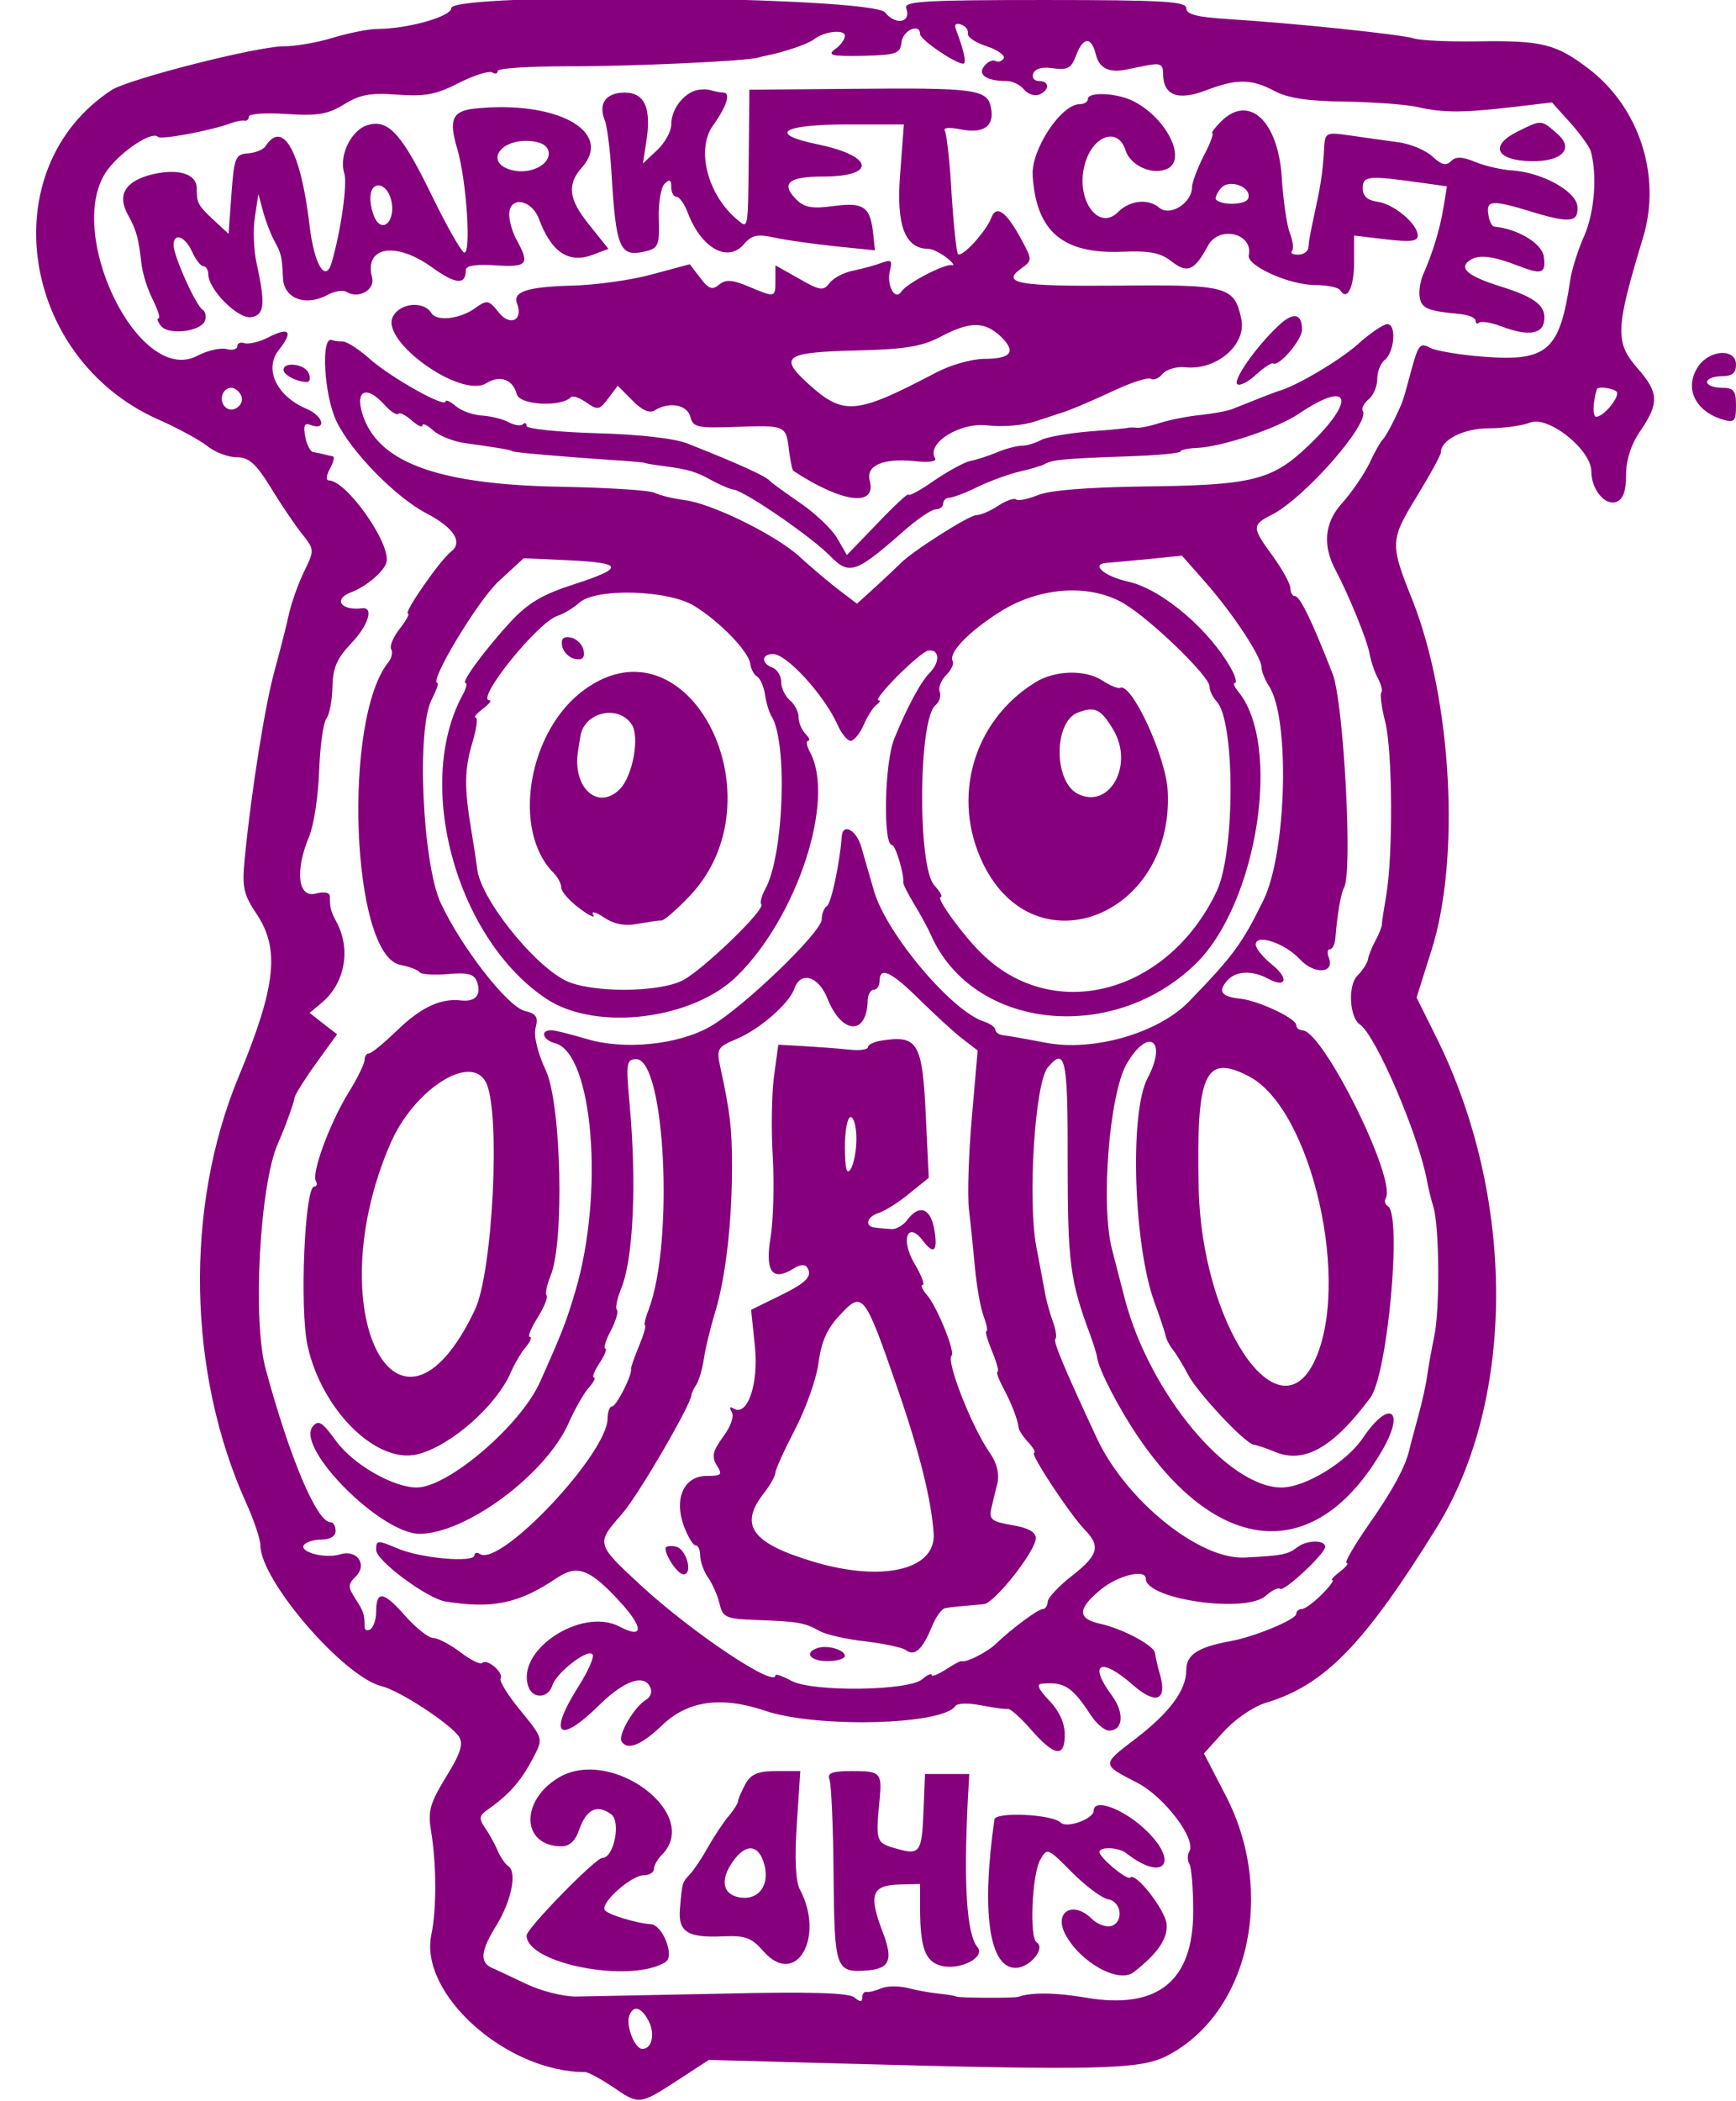 <?xml version="1.0" standalone="no"?>
<!DOCTYPE svg PUBLIC "-//W3C//DTD SVG 20010904//EN"
 "http://www.w3.org/TR/2001/REC-SVG-20010904/DTD/svg10.dtd">
<svg version="1.0" xmlns="http://www.w3.org/2000/svg"
 width="300pt" height="363pt" viewBox="0 0 300 363"
 preserveAspectRatio="xMidYMid meet">
<g transform="translate(0,363) scale(0.05,-0.05)"
fill="#86007d" stroke="none">
<path d="M1560 7232 c0 -29 -151 -72 -256 -72 -30 0 -98 -14 -152 -30 -54 -17
-131 -30 -171 -30 -93 0 -536 -113 -595 -151 -413 -270 -319 -926 162 -1139
66 -29 141 -70 168 -91 27 -22 73 -39 102 -39 42 0 66 -21 118 -105 35 -58 84
-130 108 -160 43 -54 43 -56 7 -130 -20 -41 -43 -106 -52 -145 -8 -38 -30
-124 -48 -190 -34 -118 -83 -428 -105 -655 -10 -102 -5 -125 42 -195 80 -121
65 -251 -63 -560 -188 -452 -177 -1027 27 -1476 26 -58 48 -123 48 -144 0
-121 288 -455 420 -487 62 -15 240 -132 267 -175 15 -25 4 -59 -46 -139 -55
-91 -63 -117 -51 -187 19 -117 19 -270 1 -356 -44 -205 259 -476 531 -476 11
0 53 -23 94 -50 93 -64 94 -64 225 21 l109 71 440 -12 c903 -25 1050 -22 1143
26 284 146 378 566 202 902 l-74 143 69 76 c39 43 102 86 145 99 204 61 341
203 592 608 272 442 272 1137 -1 1688 l-70 141 52 165 c100 316 70 866 -67
1210 -78 195 -77 205 19 362 44 72 80 138 80 147 0 43 79 83 165 83 51 0 116
9 144 20 63 24 211 -94 211 -169 0 -63 48 -120 87 -105 23 9 33 37 33 92 0 53
17 106 50 154 65 95 63 132 -10 215 -79 90 -77 137 19 453 64 212 -13 449
-189 583 -113 86 -161 98 -391 94 -94 -1 -189 3 -211 10 -43 14 -415 53 -643
67 -108 7 -145 16 -145 38 0 23 -80 28 -489 28 -411 0 -488 -4 -479 -28 19
-50 -36 -61 -73 -15 -45 55 -1499 70 -1499 15z m1785 -88 c-2 -12 27 -32 66
-44 38 -13 64 -32 58 -42 -7 -10 -19 -14 -28 -9 -9 6 -27 -2 -39 -17 -25 -30
8 -52 77 -52 20 0 47 -13 60 -29 13 -16 37 -24 52 -18 38 15 37 47 0 47 -17 0
-25 12 -20 26 7 17 32 24 69 18 49 -7 63 0 79 44 25 66 53 67 69 2 11 -45 45
-62 101 -51 10 2 44 9 75 15 46 9 56 4 56 -29 0 -74 50 -94 146 -58 109 42
160 41 240 -2 46 -24 115 -35 244 -36 99 -2 212 -10 250 -19 88 -20 155 -20
327 0 l137 16 63 -70 c35 -39 66 -83 71 -98 23 -84 13 -213 -23 -294 -22 -49
-43 -118 -48 -152 -36 -243 -78 -281 -295 -265 -82 6 -167 20 -189 31 -34 19
-41 11 -64 -73 -33 -121 -27 -105 -60 -175 -16 -33 -34 -64 -41 -70 -6 -5 -27
-42 -45 -81 -19 -39 -61 -100 -93 -136 -63 -68 -70 -148 -23 -235 44 -83 108
-239 116 -285 5 -27 18 -67 30 -88 11 -21 16 -43 11 -48 -5 -5 1 -52 14 -103
25 -101 27 -459 3 -599 -8 -46 -15 -91 -15 -100 0 -8 -10 -33 -22 -55 -12 -22
-24 -51 -26 -65 -2 -13 -19 -39 -37 -57 -33 -33 -27 -144 9 -168 55 -37 203
-382 232 -540 5 -27 15 -68 22 -90 21 -68 23 -355 3 -448 -10 -48 -21 -111
-25 -140 -4 -29 -18 -92 -32 -142 -13 -49 -27 -99 -29 -110 -14 -59 -58 -141
-141 -259 -50 -72 -84 -131 -76 -132 9 0 -1 -13 -23 -30 -21 -16 -33 -29 -26
-29 7 0 -9 -22 -37 -50 -27 -27 -58 -50 -69 -50 -10 0 -19 -8 -19 -17 0 -19
-146 -80 -228 -94 -113 -21 -152 -47 -152 -100 0 -70 -58 -148 -179 -240 -114
-87 -114 -86 9 -149 95 -49 207 -197 180 -239 -7 -12 -6 -31 1 -42 7 -12 13
-86 13 -164 0 -241 -123 -340 -370 -298 -105 18 -190 19 -234 3 -13 -5 -208
-4 -215 1 -3 2 -30 7 -60 10 -30 3 -80 12 -110 20 -30 7 -70 7 -90 -2 -19 -8
-42 -14 -50 -12 -8 2 -15 -7 -15 -19 0 -17 -7 -17 -27 0 -20 16 -154 20 -455
13 -236 -5 -464 -9 -508 -10 -44 0 -120 19 -170 43 -49 23 -103 49 -120 56
-43 20 -39 59 17 149 51 84 71 184 39 203 -10 7 -27 31 -37 55 -10 24 -30 59
-44 79 -21 31 -19 41 15 64 73 52 113 98 157 184 30 58 29 61 -48 155 -43 52
-74 102 -69 111 12 20 -47 70 -63 54 -7 -7 -41 10 -76 37 -36 27 -78 49 -94
49 -16 0 -60 35 -98 78 -74 84 -99 87 -99 12 0 -26 -9 -53 -20 -60 -11 -7 -20
-3 -20 9 0 44 -3 52 -32 97 -26 40 -26 49 2 77 41 41 3 94 -54 76 -51 -16
-141 7 -126 32 7 10 34 19 61 19 30 0 49 12 49 30 0 17 -8 30 -18 30 -47 0
-141 223 -224 530 -46 169 -20 640 43 780 22 49 53 133 58 160 3 11 36 64 75
118 l71 98 -48 37 -47 37 42 35 c80 67 102 184 51 279 -20 37 -23 50 -23 88 0
14 -19 18 -50 10 -61 -15 -71 80 -21 199 16 39 31 140 34 225 3 84 14 166 25
181 11 14 20 64 21 110 1 65 16 98 63 148 61 63 81 128 40 123 -75 -9 -102 32
-37 56 51 19 114 73 121 104 14 66 -139 282 -200 282 -10 0 -8 18 4 40 12 22
17 41 11 43 -6 1 -20 4 -31 7 -11 3 -28 6 -38 8 -9 1 -22 25 -27 53 -7 37 -3
49 17 41 58 -22 47 30 -12 55 -104 44 -148 137 -97 203 52 65 38 82 -36 44
-31 -16 -68 -24 -82 -20 -14 5 -25 0 -25 -10 0 -11 -17 -16 -38 -10 -20 5 -66
-5 -101 -24 -205 -105 -464 439 -308 645 50 66 153 133 173 112 11 -11 189 23
254 48 17 6 37 10 45 8 8 -2 15 5 15 14 0 10 59 14 131 9 107 -7 143 -1 199
34 54 33 90 40 183 33 95 -7 134 0 212 40 53 27 105 43 116 37 10 -7 19 -5 19
5 0 9 110 16 245 16 208 -1 622 18 655 30 6 2 19 5 30 7 60 12 143 40 163 56
36 28 107 36 107 12 0 -12 -15 -33 -34 -46 -28 -21 -12 -25 95 -23 118 3 130
7 135 48 6 42 64 66 64 27 0 -19 122 -102 149 -102 12 0 4 42 -25 118 -7 17 0
24 18 17 15 -5 26 -19 23 -31z m-2514 -1246 c21 -33 -26 -71 -53 -44 -23 23
-9 66 22 66 10 0 24 -10 31 -22z m4756 9 c14 -15 -43 -87 -70 -87 -13 0 -12
49 2 95 3 11 55 4 68 -8z m-3346 -5629 c24 -45 13 -98 -21 -98 -26 0 -58 81
-45 115 14 37 41 30 66 -17z"/>
<path d="M2400 6946 c-44 -16 -80 -68 -80 -116 0 -24 -22 -64 -49 -89 l-49
-46 11 71 c20 119 -4 174 -74 174 -65 0 -92 -38 -69 -95 8 -19 18 -98 23 -175
16 -273 28 -302 124 -277 38 10 43 24 40 110 -2 54 7 109 20 122 17 17 23 15
23 -11 0 -19 8 -34 18 -34 10 0 28 -25 39 -55 47 -123 138 -174 194 -109 27
32 47 36 106 23 40 -9 135 -22 210 -30 l137 -14 -6 57 c-10 94 -33 110 -137
96 -74 -10 -101 -5 -128 22 -56 56 -29 80 92 80 186 0 175 71 -18 111 -175 36
-126 69 102 69 l195 0 -13 -173 c-14 -177 17 -257 99 -257 12 0 40 -14 61 -30
22 -17 30 -29 19 -26 -25 5 -155 -62 -175 -92 -22 -33 -52 23 -39 74 9 34 4
38 -28 26 -21 -8 -65 -20 -98 -27 -33 -6 -70 -26 -83 -43 -21 -28 -32 -27
-105 15 l-82 46 0 -52 c0 -60 0 -60 -93 -21 -57 24 -79 25 -102 6 -23 -19 -36
-15 -65 24 l-36 47 -130 -35 c-72 -20 -196 -37 -277 -39 -155 -4 -206 -21
-190 -62 22 -57 -23 -80 -62 -32 -37 46 -41 46 -86 14 -52 -36 -130 -44 -148
-15 -26 43 -108 36 -133 -12 -45 -84 236 -285 323 -230 47 29 92 13 105 -38
10 -38 153 -46 188 -10 6 6 30 -3 53 -19 39 -27 45 -26 75 14 l33 44 51 -51
c33 -34 59 -45 77 -34 49 31 112 20 123 -22 9 -37 25 -40 160 -35 170 6 171 5
181 -82 5 -36 11 -67 15 -70 169 -111 288 -126 264 -34 -14 52 45 78 151 68
51 -6 82 -2 75 9 -32 52 86 126 181 114 53 -6 125 0 165 14 40 13 77 25 82 27
28 7 101 38 196 82 58 27 113 44 122 38 10 -6 28 2 41 18 13 15 48 25 77 22
109 -12 214 79 194 168 -24 111 -47 118 -424 114 -348 -3 -407 8 -337 59 39
28 39 30 2 99 -53 98 -87 123 -105 76 -18 -47 -101 -138 -115 -125 -5 5 -15
99 -22 208 -6 109 -17 206 -23 217 -8 12 13 14 54 6 80 -16 118 11 105 75 -12
64 -54 69 -485 65 l-350 -3 -2 -220 c-3 -270 -1 -261 -40 -229 -102 85 -143
242 -84 325 48 67 63 114 36 114 -9 0 -29 4 -43 8 -15 5 -40 4 -57 -2z m1057
-847 c57 -54 39 -79 -55 -79 -42 0 -116 -21 -164 -46 -282 -148 -322 -152
-448 -37 -99 91 -76 106 173 112 166 4 224 14 287 47 102 54 151 54 207 3z"/>
<path d="M3760 6918 c0 -10 -13 -18 -28 -18 -65 0 -168 -157 -163 -246 12
-193 103 -272 308 -264 97 4 134 -3 173 -34 54 -42 79 -31 125 55 38 71 157
43 141 -33 -8 -36 140 -103 230 -103 41 0 80 -8 86 -18 24 -39 48 10 48 97 l0
92 110 -13 c85 -10 110 -7 110 13 0 40 -83 110 -140 117 -34 5 -50 19 -50 47
0 43 20 44 206 18 l85 -12 -12 -73 c-12 -74 -38 -160 -71 -233 -9 -22 -15 -57
-11 -78 6 -38 29 -47 138 -57 30 -3 55 -13 55 -23 0 -10 5 -13 12 -7 6 6 40 1
75 -12 88 -34 141 -29 149 13 11 55 -26 85 -146 123 -119 37 -151 65 -108 93
31 19 79 13 164 -20 83 -32 97 -28 90 30 -5 46 -89 97 -172 105 -8 1 -17 20
-20 42 -8 49 13 51 144 11 137 -42 167 -39 164 15 -2 53 -121 119 -225 126
-36 2 -93 15 -127 29 -47 19 -68 20 -85 3 -17 -17 -33 -13 -65 17 -23 21 -77
44 -121 49 -43 6 -117 16 -164 23 -79 12 -85 9 -88 -35 -4 -78 -10 -126 -28
-208 -21 -98 -24 -113 -27 -144 -1 -14 -17 -25 -35 -25 -19 0 -28 5 -22 12 7
7 4 35 -7 63 -11 28 -23 115 -28 193 -13 196 -114 288 -210 192 -22 -22 -35
-40 -30 -40 6 0 -7 -36 -30 -79 -22 -44 -40 -92 -40 -107 0 -55 -75 -103 -113
-72 -39 33 -102 26 -143 -15 -67 -67 -146 42 -116 160 25 103 115 138 142 54
17 -55 97 -89 147 -63 64 35 -6 173 -117 231 -56 30 -160 35 -160 9z m554
-344 c-8 -22 -90 -25 -111 -4 -5 5 3 23 16 39 29 35 109 5 95 -35z"/>
<path d="M1634 6884 c-71 -9 -83 -40 -54 -137 33 -110 50 -376 23 -359 -11 7
-59 91 -106 187 -106 219 -152 272 -222 254 -59 -14 -105 -105 -85 -168 11
-36 -11 -195 -43 -306 -21 -76 -61 -11 -77 125 -30 257 -92 369 -153 274 -7
-11 -34 -22 -60 -24 -43 -3 -48 -14 -57 -140 l-10 -138 -53 49 c-53 50 -57 57
-57 108 0 51 -65 70 -156 48 -93 -24 -120 -71 -81 -141 29 -52 36 -80 46 -168
4 -35 22 -91 40 -125 17 -35 26 -63 19 -63 -7 0 -3 -12 9 -27 27 -32 136 -19
151 18 6 15 2 33 -8 39 -23 14 -100 185 -100 223 0 45 39 31 64 -23 12 -27 30
-50 39 -50 9 0 17 -13 17 -28 0 -52 102 -155 148 -148 46 7 50 44 19 186 -10
44 -13 116 -6 160 l12 80 16 -60 c9 -33 26 -78 38 -100 26 -48 27 -54 31 -130
2 -71 77 -100 152 -60 25 14 56 19 68 11 41 -25 99 7 88 50 -28 107 80 126
206 36 83 -60 118 -63 118 -10 0 15 35 21 104 16 110 -7 118 4 70 91 -13 24
-24 62 -24 85 0 64 76 53 102 -14 44 -118 104 -157 188 -125 l53 20 -68 85
c-70 87 -76 137 -24 196 112 126 -91 235 -377 203z m262 -148 c8 -44 -62 -80
-126 -64 -94 23 -47 106 57 101 41 -2 65 -15 69 -37z m-544 -167 c16 -64 -23
-115 -53 -69 -10 17 -19 50 -19 75 0 63 56 57 72 -6z"/>
<path d="M5244 6805 c-90 -45 -77 -93 26 -101 121 -9 177 38 112 94 -56 49
-53 49 -138 7z"/>
<path d="M4418 6134 c-77 -72 -160 -191 -141 -202 9 -6 38 9 65 34 26 24 52
41 58 38 20 -12 100 81 100 117 0 57 -31 62 -82 13z"/>
<path d="M4690 6068 c-64 -56 -210 -142 -270 -159 -9 -2 -77 -29 -160 -62 -16
-7 -66 -16 -110 -21 -44 -4 -108 -17 -143 -28 -34 -11 -70 -18 -80 -16 -9 1
-21 1 -27 0 -5 -2 -67 -8 -137 -13 -70 -6 -144 -19 -164 -29 -20 -11 -50 -20
-66 -20 -17 0 -56 -10 -87 -23 -31 -13 -72 -26 -93 -30 -20 -4 -76 -35 -125
-68 -48 -34 -88 -55 -88 -48 0 7 -48 -37 -106 -98 l-107 -111 -34 59 c-19 32
-77 87 -129 122 -52 36 -98 69 -104 76 -14 16 -108 59 -283 128 -44 18 -166
32 -315 36 -133 4 -242 15 -242 25 0 10 -6 13 -13 6 -7 -7 -29 -4 -49 7 -20
11 -61 21 -92 23 -31 2 -72 16 -91 33 -19 16 -35 23 -35 16 0 -24 -187 81
-260 145 -38 34 -81 62 -95 62 -14 0 -31 2 -38 5 -39 15 -27 -192 16 -281 51
-106 206 -264 313 -319 93 -49 125 -99 83 -131 -38 -29 -166 -214 -149 -214 7
0 -6 -24 -28 -52 -23 -29 -36 -61 -30 -71 6 -10 2 -30 -8 -43 -161 -195 -130
-1014 39 -1048 32 -6 62 -18 67 -25 4 -8 48 -11 97 -7 68 6 91 1 101 -25 17
-46 -4 -72 -55 -66 -71 8 -139 -24 -223 -106 -44 -42 -86 -77 -95 -77 -8 0
-15 -10 -15 -23 0 -12 -25 -64 -57 -115 -64 -105 -128 -278 -111 -304 5 -10 3
-18 -6 -18 -33 0 -51 -423 -23 -550 49 -223 239 -411 381 -375 115 29 273 169
322 284 12 28 35 67 51 86 16 19 23 35 14 35 -8 0 4 30 27 67 23 37 37 71 31
77 -5 6 1 36 14 68 48 116 37 591 -16 708 -29 62 -43 120 -36 148 10 38 3 49
-38 59 -60 16 -218 219 -290 373 -63 138 -84 601 -31 703 16 31 25 57 20 57
-32 0 139 284 211 351 l87 80 155 -7 c191 -9 195 -26 16 -84 -106 -34 -156
-64 -215 -127 -87 -94 -175 -213 -157 -213 7 0 2 -20 -12 -45 -166 -311 -17
-844 294 -1048 172 -112 507 -70 659 83 208 207 337 607 250 770 -12 22 -15
40 -7 40 8 0 4 11 -9 24 -13 13 -24 39 -24 58 0 18 -13 44 -30 58 -16 14 -30
42 -30 63 0 21 -13 43 -30 50 -40 15 -39 47 2 47 47 0 177 -142 223 -245 13
-30 34 -55 45 -55 11 0 32 25 45 55 13 30 33 62 45 70 11 8 14 15 7 15 -25 0
141 167 172 172 38 5 41 -39 5 -76 -31 -31 -78 -117 -123 -228 -34 -81 -40
-368 -8 -368 12 0 42 -101 39 -129 -1 -6 16 -40 38 -76 22 -36 48 -84 58 -107
145 -326 626 -378 914 -99 214 208 300 758 147 942 -13 16 -18 29 -11 29 7 0
3 20 -10 44 -73 136 -241 280 -358 306 -83 18 -133 61 -75 65 14 1 78 7 143
13 l117 12 82 -93 c95 -108 193 -257 193 -293 0 -14 12 -43 26 -65 73 -111 61
-575 -19 -739 -74 -151 -104 -192 -257 -350 -106 -110 -332 -175 -496 -143
-68 13 -135 25 -149 26 -14 2 -25 11 -25 19 0 8 -18 21 -39 28 -111 35 -336
302 -380 450 -14 50 -35 120 -45 156 -18 58 -64 81 -67 32 -6 -87 -36 -230
-51 -239 -10 -6 -18 -27 -18 -46 0 -44 -273 -306 -385 -370 -112 -64 -298 -82
-428 -43 -54 16 -108 30 -122 30 -40 0 -29 -34 14 -45 130 -35 170 -516 70
-855 -31 -105 -46 -144 -122 -314 -66 -150 -318 -366 -427 -366 -81 0 -220 80
-278 160 -48 66 -61 75 -81 51 -61 -73 235 -371 369 -371 159 0 434 203 514
380 22 50 54 106 71 125 17 19 25 35 18 35 -8 0 1 22 19 50 18 27 27 50 20 50
-7 0 1 28 19 62 18 34 27 67 21 72 -6 6 1 39 15 74 42 102 54 362 29 637 -13
142 -11 155 23 155 100 0 131 -633 43 -865 -12 -30 -17 -55 -13 -55 5 0 -4
-31 -20 -70 -16 -38 -29 -75 -28 -81 4 -21 -51 -129 -66 -129 -8 0 -15 -19
-15 -41 0 -121 -369 -513 -441 -469 -10 7 -19 5 -19 -4 0 -27 -185 -11 -265
23 -71 30 -75 30 -75 -5 0 -37 177 -168 240 -178 164 -26 253 -7 384 81 71 48
114 32 218 -81 83 -90 83 -131 0 -87 -132 70 -363 -83 -315 -209 16 -42 68
-38 82 6 14 45 125 130 139 107 6 -10 -16 -59 -49 -111 -107 -169 -68 -202 73
-63 88 86 157 109 177 57 5 -14 -2 -32 -17 -40 -40 -24 -97 -122 -84 -143 20
-33 69 -13 140 55 88 85 203 102 355 51 178 -61 615 -50 659 16 7 10 46 11 90
2 43 -8 84 -14 91 -12 8 2 43 -29 79 -70 83 -95 118 -100 118 -19 0 40 -19 82
-54 118 -37 39 -45 57 -25 58 78 7 104 -10 168 -107 19 -30 48 -55 64 -55 49
0 54 61 10 121 -83 112 -39 135 72 37 80 -70 120 -55 94 36 -9 31 -16 64 -17
74 -3 26 -112 84 -189 101 -80 18 -80 51 1 118 59 49 156 73 156 38 0 -72 347
-121 415 -59 21 19 43 29 49 24 12 -13 156 121 156 145 0 25 -64 24 -97 -2
-31 -24 -53 -29 -181 -35 -157 -8 -410 197 -511 412 -119 256 -152 336 -143
344 5 6 1 32 -9 59 -10 27 -23 73 -28 103 -6 30 -18 99 -29 154 -31 163 -5
568 39 621 61 74 70 32 69 -326 0 -346 8 -410 77 -595 12 -33 24 -70 25 -82 7
-44 77 -179 145 -278 282 -412 615 -429 840 -42 82 141 25 179 -66 44 -56 -84
-200 -172 -282 -172 -185 0 -455 325 -541 650 -17 66 -37 143 -44 170 -41 153
-10 541 50 644 75 129 142 82 72 -50 -63 -119 -48 -578 24 -774 18 -49 35
-100 38 -113 2 -13 13 -35 25 -50 12 -15 36 -54 53 -87 33 -63 198 -239 227
-242 9 -1 43 -12 74 -25 101 -42 201 15 329 187 60 80 110 631 61 662 -10 6
-13 18 -8 27 40 64 -217 581 -288 581 -11 0 -21 8 -21 18 0 23 -130 84 -193
91 -65 7 -78 24 -47 61 29 35 86 39 143 8 64 -34 73 1 12 50 -30 24 -55 55
-55 68 0 39 101 5 153 -51 49 -53 120 -49 100 5 -7 17 -5 30 3 30 9 0 17 16
19 35 7 89 20 160 30 177 31 50 -1 640 -39 739 -70 180 -113 269 -130 269 -9
0 -16 12 -16 27 0 15 -27 64 -60 110 -74 101 -74 109 -5 144 114 58 341 317
315 359 -5 9 4 27 20 40 17 14 30 45 30 70 0 25 11 55 26 66 34 29 41 124 9
124 -14 0 -61 -32 -105 -72z m-3360 -208 c20 -22 41 -36 47 -30 5 6 26 -5 46
-23 21 -18 37 -26 37 -17 0 9 17 1 38 -18 21 -19 73 -39 115 -44 88 -12 157
-23 157 -27 0 -4 174 -19 336 -30 68 -4 124 -9 124 -11 0 -1 27 -6 60 -10 91
-12 116 -20 170 -50 28 -15 62 -30 76 -32 42 -7 268 -163 332 -228 67 -69 89
-61 251 81 49 44 101 79 115 79 14 0 26 9 26 20 0 11 9 20 21 20 11 0 57 17
101 39 44 21 109 44 144 52 35 8 73 19 84 25 25 15 60 19 285 27 102 3 185 11
185 17 0 5 25 11 55 12 90 4 277 67 352 117 181 123 203 50 33 -111 -124 -118
-192 -135 -570 -139 -192 -3 -323 -13 -363 -30 -35 -14 -69 -21 -75 -15 -6 6
-33 -3 -61 -21 -27 -18 -61 -33 -76 -33 -26 0 -227 -128 -265 -169 -11 -11
-49 -47 -84 -79 l-64 -58 -66 50 c-36 28 -95 78 -131 111 -79 74 -305 186
-400 197 -38 5 -84 16 -102 25 -18 9 -163 18 -323 21 -413 7 -622 79 -682 236
-36 95 5 121 72 46z m1070 -694 c88 -54 186 -156 193 -199 2 -18 13 -39 24
-45 11 -7 23 -35 27 -62 4 -28 14 -61 22 -74 57 -90 43 -482 -21 -598 -13 -24
-19 -47 -14 -53 17 -16 -203 -228 -272 -263 -86 -43 -319 -43 -405 0 -114 57
-297 289 -305 388 -2 17 -11 76 -20 130 -25 150 -24 212 4 305 14 47 19 85 11
86 -8 0 3 13 25 30 21 16 32 29 23 29 -51 0 167 271 235 292 22 7 56 28 75 45
56 52 308 45 398 -11z m1487 7 c93 -56 293 -250 293 -284 0 -14 11 -38 25 -53
64 -67 64 -522 0 -656 -169 -356 -568 -460 -816 -211 -63 62 -156 191 -138
191 8 0 -1 18 -22 41 -58 64 -55 573 4 622 14 11 20 32 15 46 -6 14 4 40 22
58 18 18 28 40 23 48 -17 28 54 102 165 172 137 86 312 97 429 26z m-708
-1368 c53 -52 119 -113 148 -135 l52 -40 -20 -230 c-11 -126 -16 -270 -10
-320 6 -49 15 -141 21 -204 6 -63 19 -137 30 -165 10 -28 15 -51 9 -51 -5 0 4
-31 20 -70 16 -38 24 -70 19 -70 -6 0 3 -25 19 -55 28 -52 50 -108 54 -140 1
-8 16 -31 34 -50 17 -19 26 -35 19 -35 -17 0 125 -215 177 -268 53 -55 44 -86
-42 -154 -48 -37 -88 -79 -88 -93 -1 -14 -8 -25 -17 -25 -16 0 -108 -68 -164
-122 -31 -29 -102 -64 -116 -58 -3 2 -28 -11 -55 -29 -27 -17 -49 -26 -49 -19
0 7 -15 1 -33 -15 -49 -40 -375 -44 -450 -6 -31 17 -57 26 -57 20 0 -45 -284
145 -461 307 -161 149 -160 147 -68 252 56 65 235 372 239 410 0 6 8 22 17 36
9 15 21 55 26 90 5 35 23 109 40 164 35 118 57 306 57 500 0 132 -7 189 -41
345 -13 61 -9 67 57 95 79 33 182 122 200 175 22 61 84 41 114 -36 50 -125
137 -128 139 -4 1 19 10 35 21 35 11 0 20 14 20 30 0 52 40 33 139 -65z m1137
-264 c219 -113 357 -725 224 -991 -127 -251 -386 141 -397 601 -9 400 21 469
173 390z m-2637 -20 c52 -97 25 -656 -38 -788 -265 -556 -544 -4 -291 577 81
185 276 311 329 211z"/>
<path d="M1943 5027 c4 -20 24 -40 44 -44 26 -5 35 4 30 30 -4 20 -24 40 -44
44 -26 5 -35 -4 -30 -30z"/>
<path d="M2020 4877 c-195 -141 -253 -486 -107 -633 15 -15 27 -38 27 -52 0
-13 28 -45 63 -71 34 -26 56 -35 47 -22 -8 14 9 10 37 -9 36 -24 73 -31 118
-22 36 6 72 12 81 11 9 0 52 37 96 83 323 337 -1 977 -362 715z m163 -120 c29
-42 4 -179 -41 -224 -76 -76 -165 6 -144 133 1 8 5 31 8 50 13 83 130 111 177
41z"/>
<path d="M3578 4902 c-215 -133 -291 -399 -180 -627 180 -369 660 -180 638
251 -6 119 -125 377 -165 357 -7 -3 -35 8 -62 26 -59 38 -164 35 -231 -7z
m270 -164 c73 -123 -15 -278 -125 -220 -82 45 -81 249 3 280 59 22 79 12 122
-60z"/>
<path d="M3045 3664 c-25 -4 -45 -14 -45 -22 0 -9 -29 -13 -65 -9 -36 4 -105
9 -155 12 l-90 5 -15 -110 c-8 -60 -10 -186 -4 -280 5 -93 2 -218 -8 -277 -19
-117 6 -152 79 -107 23 15 41 16 48 4 19 -31 -3 -53 -102 -101 l-92 -45 13
-125 c14 -131 -26 -246 -74 -216 -13 8 -15 3 -6 -12 9 -15 -3 -50 -30 -86 -36
-50 -40 -68 -22 -98 21 -33 17 -37 -34 -37 -79 0 -114 -77 -80 -172 14 -37 32
-68 41 -68 9 0 16 -16 16 -36 0 -19 12 -53 27 -75 15 -21 33 -62 40 -91 11
-47 21 -52 128 -56 145 -5 165 -9 218 -38 23 -13 95 -29 160 -36 64 -8 126
-21 138 -30 29 -23 57 2 88 77 14 36 36 67 48 68 21 4 46 6 134 14 37 4 179
184 179 228 0 21 -27 36 -82 45 -71 12 -80 20 -72 57 6 24 15 64 22 91 6 29
-3 68 -26 100 -62 88 -153 318 -133 338 13 13 -50 168 -85 209 -17 19 -23 35
-15 35 8 0 -4 33 -28 73 -50 84 -24 151 30 78 38 -50 52 -32 37 46 -14 70 -52
81 -92 28 -14 -19 -39 -34 -56 -32 -16 1 -41 3 -55 5 -38 3 -30 38 13 51 21 7
69 37 105 67 l67 54 -10 210 c-12 259 -27 284 -155 264z m-85 -339 c0 -41 -9
-88 -20 -105 -14 -21 -19 0 -20 75 0 58 9 105 20 105 11 0 20 -34 20 -75z
m140 -857 c77 -222 119 -390 127 -507 8 -125 -176 -169 -414 -98 -215 64 -260
126 -173 237 22 28 39 59 40 71 0 11 31 79 68 150 37 71 74 175 81 230 10 74
30 119 75 166 77 83 84 75 196 -249z"/>
<path d="M2300 1910 c0 -28 43 -90 62 -90 35 0 10 89 -27 96 -19 4 -35 1 -35
-6z"/>
<path d="M2825 1565 c-47 -16 -25 -45 35 -45 33 0 60 8 60 18 0 21 -61 39 -95
27z"/>
<path d="M980 5982 c0 -18 47 -42 81 -42 10 0 13 14 6 30 -12 32 -87 42 -87
12z"/>
<path d="M1930 1117 c-134 -81 -127 -237 11 -237 27 0 48 19 61 58 25 71 62
88 110 53 35 -25 10 -151 -30 -151 -24 0 -262 -244 -262 -268 0 -98 360 -167
480 -92 33 21 -10 129 -51 131 -50 3 -150 34 -159 49 -15 25 92 120 135 120
19 0 35 10 35 21 0 12 12 34 27 49 141 141 -175 377 -357 267z"/>
<path d="M2576 1095 c-13 -25 -25 -51 -25 -59 -1 -8 -15 -31 -33 -52 -17 -20
-49 -68 -70 -105 -21 -38 -49 -80 -63 -95 -28 -30 -27 -28 -35 -120 -7 -80 27
-101 150 -95 76 3 97 -4 139 -52 112 -127 214 49 125 215 -14 27 -18 107 -10
225 l12 183 -82 0 c-65 0 -88 -10 -108 -45z m66 -279 c18 -70 -19 -122 -83
-113 -62 9 -72 61 -25 126 45 63 89 58 108 -13z"/>
<path d="M2867 1110 c6 -16 13 -165 14 -330 3 -324 7 -337 115 -329 80 6 92
37 54 135 -48 126 -37 159 55 162 l75 2 0 -90 c1 -132 18 -179 74 -193 65 -16
154 30 124 65 -37 45 -48 220 -33 508 l5 90 -76 0 -77 0 -5 -125 c-6 -148 -12
-157 -97 -132 -67 19 -69 24 -55 167 9 94 3 100 -92 100 -73 0 -90 -6 -81 -30z"/>
<path d="M3780 1003 c0 -28 -93 -62 -114 -41 -29 29 -225 38 -229 11 -46 -321
-18 -513 73 -513 49 0 105 68 73 88 -26 16 -16 235 12 285 24 43 26 42 110
-43 47 -47 103 -89 125 -93 49 -9 54 -84 7 -93 -17 -3 -46 8 -63 25 -65 65
-133 25 -92 -53 52 -98 185 -171 236 -131 83 64 119 117 114 167 -6 50 -107
180 -126 160 -11 -10 -106 69 -106 88 0 20 67 17 93 -4 132 -103 186 -30 62
85 -76 70 -175 106 -175 62z"/>
<path d="M5871 5996 c-52 -74 -14 -157 84 -186 40 -11 45 -6 45 49 0 52 -8 61
-50 61 -27 0 -50 9 -50 20 0 11 23 20 50 20 37 0 50 11 50 40 0 56 -88 53
-129 -4z"/>
</g>
</svg>
